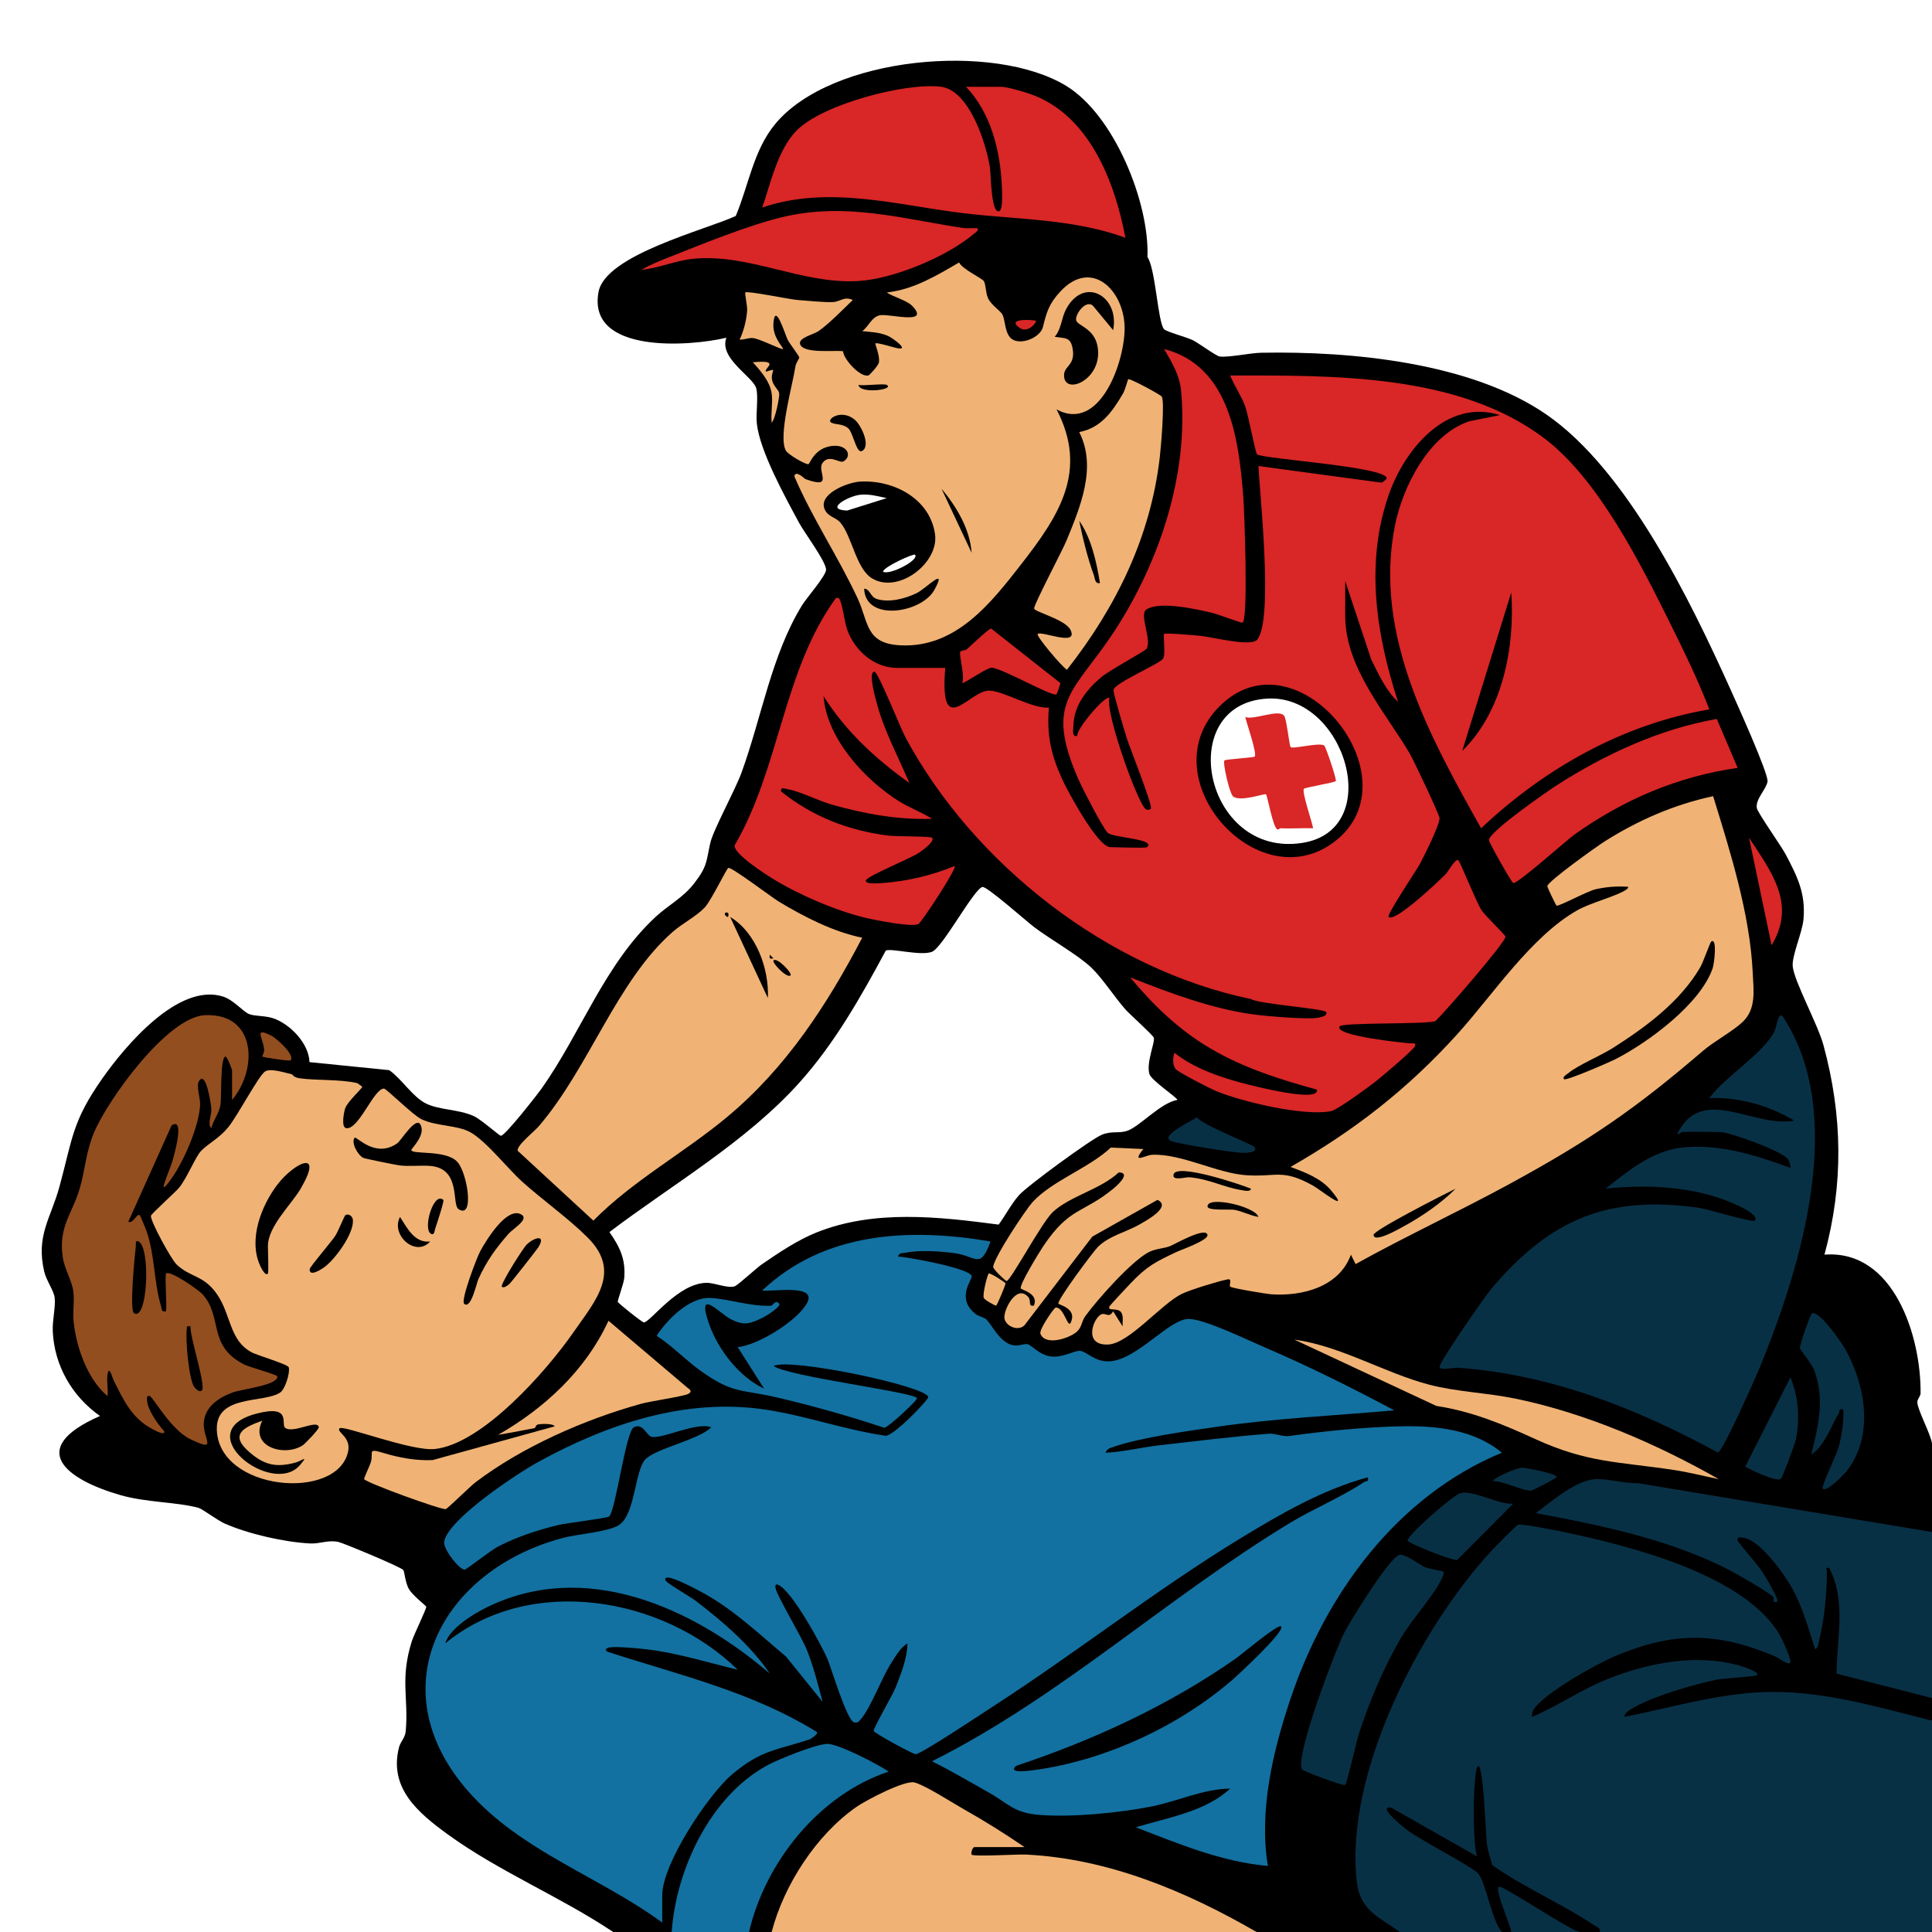 <?xml version="1.0" encoding="UTF-8"?>
<svg id="Layer_1" data-name="Layer 1" xmlns="http://www.w3.org/2000/svg" viewBox="0 0 1024 1024">
  <rect x="0" y="0" width="1024" height="1024" fill="#808080" stroke="none"/>
  <defs>
    <style>
      .cls-1 {
        fill: #000000;
      }

      .cls-2 {
        fill: #f0b375;
      }

      .cls-3 {
        fill: #d92626;
      }

      .cls-4 {
        fill: #083045;
      }

      .cls-5 {
        fill: #ffffff;
      }

      .cls-6 {
        fill: #1271a1;
      }

      .cls-7 {
        fill: #934e1f;
      }
    </style>
  </defs>
  <path class="cls-5" d="M325,1024H0V0h1024v765l-2.337-1.227-7.136-18.535c3.858-20.702-3.217-50.47-18.016-66.386-9.09-9.775-18.146-11.402-30.776-13.242,11.553-48.829,8.404-99.53-14.702-143.684-1.948-4.818-3.784-9.84-2.315-15.028,12.915-28.09-.886-50.475-16.889-73.072-3.53-5.809-2.519-12.424,3.033-19.845-22.539-57.093-49.83-124.224-91.771-170.536-48.297-53.329-129.983-57.885-196.839-52.51-9.363-6.008-19.315-10.811-29.858-14.407l-1.615-1.752c-2.421-12.852-5.256-25.551-8.506-38.097-1.004-36.613-19.057-83.375-56.416-95.981-40.808-13.77-118.366-6.673-142.464,33.578-5.961,13.527-11.292,27.343-15.993,41.446-18.362,6.769-36.512,14.175-54.45,22.218-44.479,26.478.056,48.353,31.825,41.582,5.962-1.201,11.699-1.673,17.211-1.416.277,5.66,1.328,10.046,5.741,14.197,10.748,8.623,13.198,16.045,11.276,29.647,3.969,18.938,11.379,36.973,22.228,54.104,6.474,8.435,11.302,17.347,14.482,26.737-12.771,18.329-21.726,34.521-29.26,56.864-7.59,30.532-18.617,59.262-31.879,86.969-1.522,17.962-13.109,28.977-27.452,38.807-20.423,21.26-37.123,45.67-50.099,73.231-2.215,5.28-29.258,44.996-35.506,45.146-11.253-8.366-20.579-14.113-35.43-15.236-9.215-4.272-17.44-10.754-24.673-19.444-14.337-1.078-28.533-2.747-42.589-5.006-3.214-16.289-15.827-23.966-31.55-24.797-33.222-32.727-72.956,26.981-87.242,53.674-5.676,19.211-11.614,38.347-17.815,57.41-4.846,13.234-.727,24.896,4.693,36.828-3.255,23.992,1.89,46.048,22.451,61.463,1.912,2.04.454,3.306-1.886,4.686-51.658,24.793,24.263,42.493,45.74,42.163l8.706,1.778c19.514,13.095,45.662,20.865,69.164,17.617,6.206.189,37.856,12.445,40.614,16.706.946,8.449,4.759,13.063,11.302,18.184l.756,2.176c-11.344,21.376-11.614,41.924-10.72,65.704-13.975,25.174,5.934,43.055,25.941,56.085,24.154,14.777,48.689,28.928,73.605,42.451,3.516,1.907,6.748,3.992,8.415,7.75Z"/>
  <path class="cls-1" d="M325,1024c-27.883-18.668-60.625-32.083-87.72-51.78-15.714-11.423-31.354-24.572-25.765-46.206.748-2.897,3.223-4.87,3.538-8.525,1.552-18.016-3.118-27.39,3.242-47.695,1-3.192,7.844-17.233,7.617-18.193-.155-.654-7.417-6.016-9.346-9.669-1.742-3.299-2.212-8.858-2.766-9.734-1.006-1.59-32.225-14.513-34.525-14.968-5.539-1.095-9.765,1.081-14.781.839-13.694-.66-32.922-5.05-45.473-10.593-3.726-1.645-11.819-7.73-13.739-8.261-11.399-3.156-27.53-2.794-41.279-6.721-28.962-8.272-50.487-24.683-11.01-41.99-14.792-10.408-24.22-26.715-25.031-44.968-.258-5.81,1.646-13.241.981-17.959-.498-3.535-4.421-9.009-5.488-13.535-4.522-19.179,3.457-28.245,8.045-45.043,6.941-25.41,6.64-34.479,22.687-57.313,12.197-17.356,40.387-51.034,64.086-43.462,5.568,1.779,10.54,7.979,13.746,9.254,3.039,1.209,8.504.782,12.773,2.227,8.941,3.026,18.935,13.307,19.25,23.247l42.249,4.254c6.481,4.494,12.421,14.154,19.376,17.624,7.17,3.578,17.062,3.002,25.33,6.67,3.956,1.755,13.607,10.48,14.502,10.48,2.229,0,19.284-21.81,21.72-25.263,20.78-29.452,33.32-65.772,60.254-90.746,6.746-6.255,14.433-10.048,20.354-17.646,7.112-9.127,6.468-11.693,8.589-21.327,1.571-7.137,13.059-27.787,16.6-37.483,10.638-29.125,15.834-62.329,32.162-88.838,2.319-3.765,12.97-15.871,12.662-18.917-.488-4.819-11.395-19.239-14.36-24.741-7.258-13.468-20.848-38.004-22.353-52.647-.547-5.327.928-14.336-.34-18.66-1.815-6.187-19.868-15.817-15.792-26.715-19.199,4.619-73.881,8.734-67.757-24.267,3.639-19.612,56.51-32.79,72.733-40.259,6.911-16.398,9.345-34.908,21.063-48.937,29.838-35.722,115.776-43.284,154-20.069,25.587,15.54,44.267,62.07,43.145,90.778,4.321,6.252,5.503,34.767,8.817,38.26,1.345,1.417,12.016,4.202,15.207,5.793,3.119,1.556,12.463,8.487,14.334,8.675,5.099.514,16.155-1.901,21.924-2.01,47.702-.898,111.202,5.102,151.267,32.809,42.834,29.623,76.268,98.628,97.444,145.556,3.102,6.875,20.282,44.847,19.653,48.916s-6.463,9.288-5.673,14.011c.432,2.581,12.909,20.048,15.367,24.726,6.142,11.688,10.626,20.592,9.353,34.392-.645,6.991-6.258,19.321-5.686,24.864.835,8.082,13.289,30.635,16.307,41.77,10.12,37.336,10.704,73.576.51,110.986,37.043-2.827,51.272,43.911,50.942,73.447-.019,1.73-1.797,3.098-1.715,4.886.188,4.086,6.961,16.499,7.769,21.674v47l-1.018,1.858c-53.291-9.191-106.607-17.85-159.95-25.976-18.264-5.449-30.455,1.147-44.065,12.848,40.961,7.686,83.165,17.859,117.821,40.891-4.489-7.802-9.786-15.048-15.89-21.737-6.25-10.481,6.058-7.001,11.772-2.626,14.799,11.33,24.229,32.391,29.279,49.939,3.799-10.252,4.304-23.744,4.156-35.472,4.548-9.963,11.138,12.39,10.539,17.611-.042,12.261-.238,24.374-.587,36.339l47.287,12.093.657,2.232v12c-1.568.666-3.196.948-4.888.824-40.146-11.392-80.87-19.773-122.187-8.671l-33.223,7.336c-10.1-2.131.022-7.774,4.862-10.104,18.048-8.69,38.476-13.522,57.963-14.894-39.239-13.956-77.993,5.829-112.139,24.632-9.399-1.156-1.173-8.961,2.942-12.541,33.55-29.186,88.919-44.404,129.206-19.687-11.437-34.137-52.961-47.47-84.784-56.889-4.814-1.425-52.343-13.34-56.443-11.997-2.757.903-22.491,23.741-24.179,25.969-32.397,42.772-60.103,95.414-60.701,150.174-.216,19.773,5.098,25.794,21.3,35.21l.27,2.638h-76l-7.882-2.173c-43.057-25.398-93.51-39.998-142.262-36.547-4.43-.632-3.697-8.362.644-6.28.207-.779.534-1.941,1.139-2,7.607-.747,18.239-.469,25.361,2l-6.831-2.204c-17.066-11.482-34.497-21.541-52.292-30.176-35.6,8.086-61.52,40.414-72.128,74.939l-2.749,2.441h-12c-.365-.638-.693-1.287-.895-1.973-1.012-3.44,4.309-15.703,6.149-19.854,12.616-28.469,35.067-51.686,63.824-63.897.467-1.429-24.134-11.881-27.455-11.995-7.107-.245-31.2,10.419-37.29,14.999-25.718,19.34-39.5,48.19-43.077,79.818l-2.255,2.904h-31Z"/>
  <path class="cls-4" d="M742,1024c-11.098-7.983-21.113-11.327-22.868-26.632-6.565-57.239,33.379-134.296,71.357-175.38,1.819-1.968,13.077-13.548,14.243-13.84,2.438-.611,22.187,3.442,26.299,4.321,33.926,7.247,94.226,22.488,112.504,54.496,1.254,2.195,5.422,11.576,5.459,13.558.061,3.318-6.09-1.762-8.317-2.7-30.605-12.904-53.791-13.056-84.471-.118-10.372,4.374-36.066,18.85-42.64,27.36-1.147,1.485-1.8,3.013-1.56,4.929,13.792-5.824,26.351-14.661,40.313-20.176,21.67-8.558,46.503-13.39,69.459-7.095.904.248,12.029,3.659,9.217,5.271-.926.531-17.618,1.565-21.215,2.285-11.671,2.337-33.296,8.716-43.456,14.539-1.505.862-5.659,2.985-5.315,5.178,23.57-4.687,47.289-11.769,71.453-13.035,31.403-1.645,61.521,7.495,91.539,15.039v112h-176c-19.581-10.557-39.098-21.968-58.549-34.236-3.592-14.573-5.504-29.578-5.737-45.013-.693,12.761-1.26,25.877,1.008,38.477-.576,1.565-1.876,2.129-3.517,2.049l-41.767-23.504,9.932,8.202c12.208,6.775,24.078,14.032,35.61,21.771,4.066,10.059,8.065,20.146,11.995,30.263l-.975,1.991h-54Z"/>
  <path class="cls-2" d="M409,1024c6.482-24.961,23.761-51.647,45.09-66.41,4.908-3.397,25.38-14.175,30.589-12.852,5.634,1.43,19.98,10.702,25.989,14.094,11.006,6.214,21.925,13.001,32.332,20.168h-26.5c-1.022,0-2.054,3.122-1.496,3.987.776,1.204,24.255-.237,28.545-.036,43.738,2.048,85.068,19.427,122.451,41.049h-257Z"/>
  <path class="cls-4" d="M1024,812v88l-50.565-12.932c.119-18.61,5.23-38.712-3.951-56.058-2.488-.389-1.163.897-1.178,2.23-.13,12.049-1.291,24.685-4.169,36.398-.295,1.201-.571,4.365-2.123,4.354-3.553-10.889-6.362-21.525-11.845-31.661-4.224-7.808-17.686-26.802-26.662-27.354-1.078-.066-3.091-.646-2.492,1.502.429,1.539,10.474,12.629,12.79,16.215,2.195,3.399,6.853,11.342,8.148,14.863.637,1.732-.661,1.64-1.948,1.438.004-.748.27-2.303-.226-2.712-3.673-3.037-15.458-9.902-20.112-12.452-31.524-17.269-70.56-25.343-105.668-31.843,8.571-6.319,21.779-18.05,32.529-18.036,6.712.009,14.901,2.344,21.833,2.186l155.639,25.861Z"/>
  <path class="cls-6" d="M356,1024c2.387-33.446,20.645-72.219,50.984-88.516,5.766-3.097,25.918-11.252,31.702-11.198,5.713.054,26.775,10.788,32.313,14.702-36.717,12.204-65.314,47.788-73.999,85.012h-41Z"/>
  <path class="cls-1" d="M848,1024h-11l-8.288-1.888-31.99-19.103c1.357,6.296,3.367,12.791,6.031,19.484l-1.753,1.506h-5c-5.381-6.177-8.468-26.246-12.537-30.963-3.279-3.802-30.433-17.56-37.793-23.207-1.161-.891-16.486-12.926-8.286-11.744l45.61,25.908c-2.74-5.706-2.315-47.401.506-48.005s4.02,37.623,4.605,41.407c.553,3.579,1.809,7.656,2.837,11.163,16.992,11.967,36.915,20.42,54.083,31.917,1.463.98,3.103,1.086,2.975,3.524Z"/>
  <path class="cls-4" d="M837,1024h-36c-.03-2.71-9.294-23.333-6.49-24.01,2.372-.573,36.522,22.417,42.49,24.01Z"/>
  <path class="cls-6" d="M351,1019c-33.364-24.418-74.762-37.777-102.639-69.361-48.497-54.945-14.032-117.684,50.211-134.568,7.578-1.992,23.629-3.122,29.341-6.659,8.828-5.467,8.463-28.891,14.117-34.883,5.502-5.831,28.048-10.254,34.965-17.035-7.81-2.958-25.402,6.105-31.536,5.094-2.666-.439-4.618-7.595-9.468-5.125-4.409,2.245-9.657,44.579-13.198,47.345-1.078.842-22.792,3.509-26.977,4.507-10.586,2.524-22.013,6.314-31.689,11.311-4.007,2.07-16.701,12.111-17.765,12.299-2.543.448-11.704-10.889-10.92-14.948,2.319-12.006,38.792-36.061,49.889-42.147,36.871-20.22,78-33.954,120.016-27.763,21.495,3.168,42.509,10.819,64.062,13.918,4.315.086,22.652-18.953,22.57-20.488-.299-5.615-72.995-20.993-81.973-16.486,8.099,5.637,73.861,13.743,75.992,17.002.646.987-15.497,15.774-17.322,15.745-18.686-6.249-37.664-11.574-56.86-16.075-19.119-4.483-22.967-1.733-40.131-13.869-8.267-5.845-15.172-13.355-23.678-18.835,5.516-8.449,17.432-20.618,28.525-20.031,9.983.528,20.472,4.455,32.009,4.171,1.11-.027,2.495-3.599,4.455-1.108,1.174,1.492-6.995,6.513-8.317,7.167-7.058,3.49-10.202,4.678-17.361,1.001-6.117-3.142-18.446-17.347-11.502,2.504,4.768,13.631,15.941,28.135,29.174,34.316l-13.986-21.986c10.825-1.059,32.118-14.203,36.892-23.68,5.048-10.021-19.263-5.464-23.894-6.344,32.887-31.185,78.354-33.291,120.998-25.977-5.482,15.096-7.417,7.815-18.755,6.245-8.071-1.118-18.792-1.819-26.742-.255-1.452.286-3.086-.005-3.5,1.986,5.891.373,36.645,6.043,38.942,10.103,1.025,1.812-8.807,11.652,2.121,20.34,1.681,1.336,4.513,1.75,5.66,2.846,3.02,2.887,7.157,12.185,13.988,13.692,2.829.624,6.027-.826,7.83-.537,2.188.352,6.521,6.049,12.973,6.58,6.09.501,11.955-3.284,14.918-3.02,3.649.325,7.822,5.962,15.622,5.542,14.791-.798,31.926-22.936,42.294-22.471,8.728.391,30.17,10.852,39.32,14.768,23.569,10.087,46.718,21.63,69.325,33.675-31.077,2.774-62.445,4.193-93.366,8.624-15.376,2.204-41.189,5.802-55.307,10.693-1.819.63-3.658,1.024-4.322,3.166,9.601-.467,19.002-2.886,28.521-3.968,18.85-2.141,37.924-4.522,57.979-6.117,3.439-.273,7.206,1.713,11.052,1.181,18.599-2.569,40.168-4.802,59.898-5.135,18.197-.307,38.187,1.896,52.546,14.035-55.443,22.896-93.397,74.856-112.032,130.479-9.329,27.845-16.772,59.237-11.971,88.529-24.405-2.161-47.369-11.743-69.989-20.5,16.794-5.096,36.931-8.272,49.994-20.483-14.237.087-27.961,6.791-41.969,9.519-17.039,3.318-41.295,5.732-58.514,4.453-14.36-1.067-16.398-5.684-27.849-12.151-9.824-5.548-19.6-11.248-29.663-16.327,68.266-34.231,124.594-86.866,189.689-126.311,12.421-7.527,27.709-13.897,39.328-21.707,1.133-.762,2.579.229,1.972-2.482-24.034,6.473-46.743,19.665-67.908,32.58-44.331,27.052-86.056,59.888-129.78,88.22-5.617,3.64-38.745,25.728-41.969,25.955-1.27.089-21.976-11.121-22.268-12.361-.297-1.262,10.086-19.024,11.695-23.136,2.911-7.441,6.019-15.145,6.225-23.263-3.838,2.388-6.031,6.438-8.402,10.087-5.208,8.018-10.941,23.807-16.127,29.865-1.119,1.307-1.702,2.392-3.747,1.928-3.88-.88-11.928-28.517-14.249-33.844-3.441-7.894-18.792-35.941-25.979-39.027-1.365-.586-1.666.206-1.469,1.469.684,4.371,13.888,25.962,16.747,33.258,3.462,8.833,5.809,18.109,8.226,27.263l-19.437-24.052c-13.879-11.557-26.979-24.207-42.884-33.116-3.982-2.231-15.407-8.283-19.347-8.673-1.892-.187-2.111.903-1.311,1.82,1.795,2.055,12.655,8.124,15.899,10.612,14.213,10.899,29.025,23.612,39.08,38.409-41.015-35.131-98.447-61.155-151.033-34.543-7.039,3.562-18.72,10.887-20.945,18.544,44.852-36.8,115.257-24.858,154.989,13.989-16.059-3.855-32.124-8.986-48.632-10.857-3.751-.425-18.023-1.909-20.386-.65-1.207.644-1.126,1.299.042,1.991,38.141,12.38,76.462,21.174,110.972,42.543.935.955-3.543,3.798-3.801,3.882-17.563,5.76-25.843,5.56-41.203,18.593-12.738,10.809-36.992,47.436-36.992,64.008v14.5Z"/>
  <path class="cls-3" d="M608,449c4.634-4.438-17.986-4.902-20.895-7.605-2.553-2.372-13.606-23.944-15.569-28.431-18.236-41.695-2.142-46.032,18.869-78.058,23.926-36.469,39.684-83.228,35.628-127.439-.803-8.751-4.8-15.132-9.023-22.466,34.875,8.965,39.599,48.135,41.975,78.514.511,6.535,2.773,65.882-.502,66.503-.819.155-13.143-4.501-15.854-5.148-8.083-1.929-28.057-6.493-35.057-1.803-3.885,2.602,2.902,15.583.207,20.72-.665,1.268-19.995,11.578-24.245,15.247-7.613,6.573-14.317,14.804-14.578,25.422-.05,2.021-1.031,6.462,2.027,5.539-.581-3.665,15.259-22.145,17.011-19.99-2.279,7.802,15.602,57.577,19.505,59.019.544.201,2.23.318,2.511-.541.752-2.303-11.301-32.339-13.03-37.963-.995-3.237-7.128-23.674-6.812-24.926.97-3.843,24.712-13.776,26.34-16.584,1.472-2.538-.197-12.342.486-13.014.695-.684,17.184.806,19.483,1.027,5.857.562,26.825,6.059,29.971,1.922,8.434-11.088,1.382-75.536.546-91.947l64.728,8.752c1.057.326,3.269-1.953,3.253-2.249-.329-6.284-66.296-10.226-68.74-12.737-.908-.933-4.624-20.935-6.217-25.284-2.108-5.755-5.705-10.833-8.015-16.473,54.558.02,120.779-1.098,166.324,33.164,28.841,21.696,51.257,66.68,67.195,98.805,7.284,14.681,14.58,29.707,20.477,45.016-46.039,7.864-87.367,31.337-120.988,63.006-27.085-48.288-57.1-102.447-45.712-160.196,4.117-20.878,18.023-48.429,39.474-55.526l16.216-3.261c-28.365-8.976-50.683,18.352-59.006,42.472-12.526,36.299-6.509,73.991,5.003,109.514-6.474-6.084-10.23-14.556-14.159-22.33l-13.83-41.67v18.5c0,27.478,21.604,51.458,34.167,72.833,2.028,3.451,15.725,32.364,15.819,34.248.176,3.557-8.252,20.285-10.465,24.439-1.645,3.087-17.685,26.848-16.514,27.974,3.299,3.174,27.451-19.704,30.502-22.987,1.247-1.342,5.025-8.378,6.477-7.005,1.054.996,9.414,22.017,12.198,26.314,2.154,3.325,12.77,13.229,12.768,14.183-.004,2.913-32.245,40.184-37.206,44.744-5.982,1.794-49.448.582-50.742,2.769-3.028,5.119,35.093,8.818,37.512,8.988,1.089.077,3.33-.562,2.476,1.483s-18.017,16.515-21.099,18.907c-3.737,2.9-20.075,14.893-23.445,15.555-14.286,2.804-47.285-4.968-61.126-10.766-3.176-1.331-19.986-9.898-21.309-11.691-1.591-2.158-1.425-6.01-.517-8.483,8.91,7.033,19.704,11.275,30.498,14.502,8.597,2.571,34.837,9.14,42.497,7.481,1.276-.276,2.872-.896,2.505-2.472-19.508-5.311-38.764-11.456-56.291-21.72-16.688-9.772-30.46-23.023-42.703-37.786,20.719,8.195,43.55,16.8,65.779,19.71,6.479.848,30.09,2.986,34.89,1.468,1.273-.403,3.731-.698,3.325-2.672-.41-1.989-35.449-4.229-40.005-7.006-75.558-15.731-146.821-71.245-183.158-138.842-2.428-4.516-14.416-34.585-16.33-34.647-3.65-.119.76,14.941,1.239,16.738,3.936,14.745,11.32,28.303,17.249,42.239-18.044-12.926-33.489-27.124-45.495-45.994,1.702,22.375,21.787,44.299,40.202,55.798,5.434,3.393,11.928,5.694,17.298,9.185-17.982.606-35.769-2.617-52.988-7.495-7.452-2.111-16.76-7.04-23.751-8.254-1.414-.246-3.689-1.214-3.249,1.248,16.622,13.296,35.535,20.679,56.631,23.375,4.173.533,22.524.323,23.357,1.144,1.846,1.82-5.195,6.783-6.675,7.815-4.614,3.214-27.084,12.195-28.313,14.693-1.181,2.4,7.684,1.576,8.528,1.521,12.851-.833,26.591-4.118,38.464-9.024,1.4,1.152-17.608,29.926-19.218,30.76-3.454,1.789-22.899-2.097-27.791-3.26-15.884-3.776-35.384-12.159-49.296-20.704-4.002-2.458-21.135-13.42-20.301-17.803,24.032-41.228,25.547-92.318,53.627-130.993,1.083-.094,1.379-.499,1.983.61,1.716,3.152,2.517,12.204,4.224,16.653,4.124,10.745,14.175,19.728,26.272,19.728h25.5c-3.116,38.936,12.755,11.745,23.4,12.043,7.678.215,22.418,9.537,31.547,9.007-1.219,14.34,1.08,24.764,6.881,37.623,2.948,6.536,18.976,36.327,25.673,36.327,2.795,0,18.796.674,19.5,0Z"/>
  <path class="cls-2" d="M923.65,541.647c-5.059,4.844-15.115,10.234-21.116,15.387-35.901,30.832-60.385,47.561-101.837,70.163-27.1,14.776-55.2,27.819-82.206,42.794l-2.478-4.989c-6.218,17.172-25.919,22.206-42.491,20.975-2.346-.174-20.747-3.209-21.473-4.025-.835-.94,1.381-4.394-1.429-3.849-4.809.933-20.036,5.599-24.3,7.716-10.968,5.446-27.912,26.3-38.96,26.809-13.762.634-7.63-14.703-3.423-16.083,2.313-.759,3.875,2.267,6.046-1.537l5.01,7.984c-.101-2.215.504-4.952-.49-6.999-1.61-3.314-7.631-.739-6.494-3.48.312-.752,9.39-10.365,10.965-12.041,9.017-9.605,13.87-11.776,24.276-16.758,2.726-1.305,17.368-6.355,16.744-9.199-.979-4.466-17.041,4.82-19.973,6.004-2.781,1.124-7.085,1.258-10.62,2.893-9,4.163-28.056,25.678-34.226,34.262-1.928,2.682-1.74,5.935-4.643,8.357-3.947,3.295-16.339,7.522-19.082.938-.904-2.171,7.219-13.797,8.032-13.899,4.414-.551,6.449,11.331,8.035,7.946,3.493-7.458-6.04-9.318-6.514-10.033-1.023-1.543,18.599-27.874,21.001-30.186,6.12-5.891,14.557-7.616,21.661-11.633,3.753-2.123,17.534-9.529,9.832-13.199l-34.55,19.481-35.982,47.01c-3.302,3.212-9.54.662-10.546-3.421-.979-3.971,6.236-18.91,12.597-11.546,1.775,2.055-.359,5.134,2.977,4.503,2.697-6.372-6.355-8.191-6.921-9.078-1.046-1.64,9.921-19.478,11.907-22.436,14.145-21.061,21.037-17.121,37.346-30.655,2.979-2.472,8.936-8.383,2.606-8.41-9.326,8.859-26.07,12.627-34.967,21.05-5.964,5.646-22.269,36.407-24.464,36.514-.524.026-7.156-6.244-7.093-7.455.249-4.771,16.983-30.12,21.056-34.56,10.15-11.065,29.883-17.964,41.284-28.716l17.251.765c-6.608,8.206,1.101,3.225,4.601,3.061,15.498-.73,34.41,9.801,50.022,10.831,15.947,1.052,18.993-3.618,35.412,5.562,3.725,2.083,20.392,15.494,9.489,2.511-5.494-6.542-13.805-9.589-21.519-12.471,34.069-19.46,62.246-41.439,88.506-70.494,18.854-20.861,38.996-51.638,63.471-65.529,7.242-4.11,21.073-7.503,26.017-10.984.504-.355,1.682-1.43.497-1.504-5.86-.344-10.976.075-16.692,1.309-4.297.928-19.903,9.392-20.79,8.697-.451-.353-4.985-9.787-4.901-10.354.383-2.593,26.271-21.083,30.367-23.668,17.83-11.249,36.809-19.549,57.507-23.989,9.095,29.347,19.557,62.654,20.997,93.526.449,9.622,1.953,19.154-5.333,26.13Z"/>
  <path class="cls-2" d="M154.658,569.373c.234.049.955,1.717,4.259,2.163,8.864,1.196,21.454.46,30.343,2.513.164.038,2.687,1.812,2.724,1.976.162.71-7.84,7.845-9.035,11.427-.644,1.931-2.27,10.049.533,10.492,6.653,1.05,14.59-20.975,20.016-20.97,1.28.001,15.31,14.018,19.825,16.203,8.009,3.875,18.946,3.008,26.027,6.973,8.441,4.727,19.793,19.348,27.637,26.363,10.912,9.759,24.381,19.292,34.537,29.463,18.132,18.158,4.049,33.407-7.715,50.338-13.943,20.069-47.915,58.902-73.309,61.69-12.32,1.353-48.632-12.808-50.497-10.996-1.994,1.937,6.032,4.42,4.552,12.051-5.221,26.907-69.024,21.29-69.642-11.56-.348-18.516,25.098-13.643,33.626-19.455,2.585-1.761,5.326-10.509,4.506-13.352-.45-1.559-16.54-6.31-19.424-7.813-12.088-6.301-10.963-19.546-18.397-30.603-7.166-10.66-14.463-9.039-21.766-16.234-2.757-2.716-13.631-22.526-13.466-25.591.057-1.057,12.957-12.496,14.971-14.983,4.244-5.24,8.644-16.376,11.576-19.424,3.954-4.109,9.342-6.43,14.426-12.574,4.747-5.736,16.09-27.263,19.464-29.537,2.92-1.969,10.455.651,14.227,1.442Z"/>
  <path class="cls-5" d="M623.997,582.986c-8.829,1.527-19.492,13.693-26.256,16.255-4.512,1.709-8.305-.035-13.786,2.214-5.615,2.304-39.636,27.178-43.921,32.079-4.12,4.713-7.041,10.52-10.731,15.535-31.868-4.196-65.968-8.084-96.564,4.17-10.015,4.011-20.164,10.828-29.051,16.949-2.992,2.061-12.633,11.11-14.414,11.629-3.796,1.106-10.55-1.93-14.772-1.886-15.06.158-29.363,20.33-33.144,20.99-.87.152-13.566-10.079-13.919-10.889-.262-.601,3.195-9.769,3.428-12.658.803-9.962-2.345-16.487-7.859-24.354,33.388-25.297,72.31-47.705,100.504-79.009,18.779-20.851,32.72-45.527,45.944-70.122,2.363-1.569,18.557,2.954,24.52.586,5.669-2.252,22.158-33.311,26.736-34.364,2.249-.517,23.524,18.352,27.398,21.28,8.731,6.597,23.281,14.737,30.426,21.574,5.653,5.409,12.29,15.624,17.954,22.046,2.425,2.749,14.431,13.382,15.046,15.021.827,2.205-4.133,13.165-2.318,19.259,1.021,3.427,15.296,12.83,14.781,13.696Z"/>
  <path class="cls-4" d="M891.5,600c-.332.018-1.338,1.412-2.493.996,12.896-26.569,40.427-3.05,61.985-7.01-13.347-8.076-29.208-12.548-44.992-11.997,8.171-11.241,28.243-23.326,34.388-35.101,1.384-2.653,2.114-11.821,4.86-7.6,33.694,51.802,9.464,131.252-11.787,183.674-2.295,5.663-20.344,46.571-22.936,46.896-43.115-23.36-88.481-41.468-138.016-44.935-1.683-.118-9.381,1.606-9.529-.442-.18-2.483,24.068-37.428,27.512-41.489,31.07-36.633,61.527-49.682,109.863-42.846,4.488.635,28.555,7.915,29.64,6.849,3.027-2.977-9.533-8.391-11.316-9.173-20.435-8.961-45.745-10.21-67.678-7.833,12.931-10.095,25.539-20.712,42.52-21.968,19.347-1.431,37.658,4.495,55.474,10.973.292-.294-.779-3.975-1.322-4.67-3.305-4.228-30.761-14.324-36.172-14.324-6.594,0-13.442-.356-20,0Z"/>
  <path class="cls-2" d="M536.307,179.69c4.941,3.509,15.124-.857,16.481-6.402,1.908-7.799,3.184-12.275,9.215-18.785,16.403-17.706,33.702-.86,34.062,18.966.318,17.485-12.849,56.09-36.06,43.539,17.012,32.681,1.14,56.479-18.613,81.885-16.165,20.79-34.719,44.5-63.939,43.148-18.885-.874-16.919-12.08-22.96-25.032-10.286-22.054-23.899-42.184-33.472-64.534.57-3.631,5.482,1.311,5.792,1.423,15.64,5.686,6.019-3.992,9.088-8.443,3.458-5.014,9.138.232,11.102-.883,5.278-2.995,1.647-10.096-7.821-7.885-7.965,1.861-9.988,9.281-10.722,9.344-1.77.151-10.713-5.133-11.881-7.11-4.346-7.362,3.51-34.8,5.033-44.799.263-1.726,2.034-4.044,2.026-4.641-.011-.784-5.214-7.477-6.177-9.441-1.438-2.933-6.687-20.507-7.537-8.559-.533,7.494,5.651,13.048,5.076,13.508-.656.525-12.183-5.37-15.789-5.785-2.589-.298-4.677.987-7.21.784,2.19-4.395,3.722-10.701,4.009-15.543.124-2.099-1.33-9.096-1.003-9.44.958-1.007,23.396,3.656,27.511,3.977,4.636.363,15.003,1.396,19.021,1.125,3.97-.268,5.919-3.205,10.46-1.096-5.204,4.977-12.339,12.386-18.067,16.42-2.777,1.956-10.937,3.56-9.859,6.983,1.652,5.246,18.379,3.067,22.761,3.756.249,4.262,9.181,14.046,13.476,12.815.682-.196,5.184-5.292,5.496-6.725.781-3.597-2.174-9.893-1.8-10.255.677-.655,10.097,2.305,11.888,2.61,6.367,1.087-3.1-5.686-5.375-6.635-4.574-1.908-8.732-1.964-13.513-2.476,3.429-2.422,5.019-7.703,9.556-8.435,5.103-.824,26.144,5.22,17.36-4.493-3.222-3.563-10.108-4.962-13.917-7.566,14.209-1.522,26.381-8.929,38.348-15.901,1.602,3.546,12.161,8.361,13.123,9.912,1.033,1.666.945,6.131,2.13,8.87,1.691,3.908,6.824,6.795,7.862,9.138,1.313,2.964,1.19,10.07,4.837,12.66Z"/>
  <path class="cls-2" d="M456.996,497.008c-18.678,35.719-40.384,68.988-71.529,94.96-22.949,19.138-49.84,33.599-70.968,54.985l-40.061-36.966c-1.055-2.507,8.843-10.374,11.072-12.975,26.863-31.337,41.266-76.913,70.964-103.036,5.131-4.514,12.601-8.285,17.031-12.969,3.403-3.599,11.459-20.385,12.517-20.997,1.388-.803,23.113,15.651,26.672,17.797,13.438,8.104,28.864,16.046,44.302,19.202Z"/>
  <path class="cls-7" d="M88,675c2.005-1.974,17.209,8.595,19.424,11.076,10.856,12.162,2.361,27.063,21.906,37.094,2.881,1.479,17.503,5.397,17.643,6.323.701,4.642-19.013,6.835-23.494,8.485-7.169,2.641-14.552,7.164-15.414,15.641-.905,8.9,8.172,16.566-7.296,9.112-10.117-4.875-19.493-21.989-21.284-22.722-2.002-.818-1.558,1.486-1.503,2.496.251,4.64,5.724,12.493,9.01,16.009.773,2.83-5.446-.669-6.033-.973-11.201-5.817-15.536-15.616-20.841-26.177-.591-1.177-2.265-8.162-3.12-2.883-.555,3.424.413,7.933-.009,11.518-10.706-9.168-16.483-25.701-17.965-39.523-.546-5.092.518-10.741-.14-15.86-.781-6.078-4.721-11.907-5.644-18.436-2.301-16.268,5.089-22.729,9.056-36.385,2.88-9.917,3.219-19.183,7.526-29.474,7.281-17.397,38.855-61.36,58.817-62.255,27.154-1.218,28.207,28.41,14.362,44.934v-15.5c0-.886-2.579-7.498-3.5-7.478-2.827.062-2.069,21.961-2.593,25.385-.704,4.597-3.832,8.165-4.921,12.584-2.145-2.327.245-6.923.023-10.437-.115-1.832-2.713-20.56-6.536-14.587-1.608,2.512.73,9.028.593,12.53-.429,10.955-8.388,29.364-14.656,38.41-9.482,13.684-1.718-2.814-.146-8.146.484-1.64,7.253-24.158-.296-19.301l-22.957,51.048c2.203,1.488,4.539-4.358,5.976-3.509.376.222,3.108,6.918,3.501,8.011,4.684,13.028,4.059,27.868,7.853,40.195.548,1.779.029,3.335,2.66,2.792.533-2.795-.712-19.298,0-20Z"/>
  <path class="cls-3" d="M512,46h18.5c3.283,0,11.766,2.526,15.273,3.727,31.359,10.743,45.088,46.393,50.713,76.287-27.591-10.091-57.262-9.572-85.97-13.031-35.221-4.243-71.235-14.982-106.511-2.989,4.562-13.227,8.268-30.902,18.447-41.042,13.773-13.719,57.199-25.206,76.095-23.001,15.244,1.779,24.063,29.886,26.15,42.845.502,3.119.505,24.13,4.786,23.196,2.316-.505,1.608-11.04,1.5-13.477-.827-18.752-5.794-38.668-18.984-52.517Z"/>
  <path class="cls-2" d="M615.779,210.212c1.628,3.092-.458,26.784-1.058,32.009-4.873,42.4-23.189,79.625-49.22,112.759-2.265-1.138-16.599-17.989-15.499-18.971,2.008-1.791,21.496,6.872,17.468-1.98-2.597-5.708-19.141-9.639-19.361-11.511-.231-1.971,14.976-30.7,17.083-35.827,7.291-17.743,16.359-39.023,6.81-57.677,11.634-2.232,17.576-10.876,23.162-20.35,1.262-2.141,2.533-7.405,2.847-7.666.77-.639,17.301,8.329,17.768,9.214Z"/>
  <path class="cls-2" d="M364.449,735.598c.232.321,3.233,1.618.323,3.193-2.392,1.295-20.158,3.886-25.19,5.29-29.985,8.371-62.67,22.717-87.491,41.509-2.865,2.169-14.79,13.987-15.821,14.256-2.235.583-42.032-13.912-43.267-15.864-.257-.406,3.003-7.155,3.541-8.938,1.588-5.27-2.178-7.651,6.673-4.95,7.625,2.327,17.091,4.244,26.151,3.764l64.627-17.87c-.839-1.637-7.213-1.303-8.557-1.066-1.79.317-1.353,1.846-2.177,2.016-6.337,1.308-12.903,2.472-19.255,3.567,24.652-14.137,46.508-34.319,58.495-60.484l41.949,35.577Z"/>
  <path class="cls-3" d="M909.94,381.057l11.058,25.929c-31.874,4.576-60.237,16.735-86.31,35.202-4.124,2.921-30.881,26.87-32.668,25.804-1.12-.668-12.789-21.378-12.854-22.68-.216-4.318,31.177-26.058,36.305-29.342,25.481-16.319,54.483-29.675,84.469-34.914Z"/>
  <path class="cls-3" d="M517.994,121.006c1.102.96-1.049,2.288-1.671,2.818-14.38,12.239-42.988,24.189-61.842,25.159-30.006,1.543-57.188-14.614-86.845-11.846-9.384.876-18.251,4.959-27.631,5.852,4.634-2.662,9.754-4.765,14.748-6.735,17.511-6.908,41.144-16.567,59.031-20.969,34.042-8.379,63.509.56,96.851,5.579,1.678.253,7.081-.099,7.359.143Z"/>
  <path class="cls-4" d="M765.005,833.007c.663.675-.653,3.36-1.154,4.346-4.902,9.651-15.628,20.98-21.655,31.344-8.812,15.155-16.506,33.4-21.912,50.088-1.227,3.788-6.301,26.223-7.298,27.219-.857.857-22.101-7.177-22.817-8.155-4.315-5.889,17.761-63.627,22.457-72.722,3.297-6.386,23.872-39.747,29.087-40.988,3.133-.746,10.39,5.061,13.273,6.374,2.436,1.11,9.656,2.125,10.018,2.494Z"/>
  <path class="cls-2" d="M910.999,783.989c-7.821-1.61-15.74-3.643-23.644-4.844-29.69-4.511-45.69-3.644-73.632-16.421-17.097-7.818-33.585-14.694-52.407-17.541l-75.31-35.173c24.797,3.436,48.045,17.79,71.567,23.916,14.524,3.782,30.661,4.297,45.626,7.374,37.184,7.646,74.956,24.004,107.8,42.689Z"/>
  <path class="cls-4" d="M966.006,788.994c-.846-.82,7.648-18.641,8.516-21.973,1.69-6.484,2.811-13.306,2.472-20.016-2.778-.588-1.704.829-2.422,2.024-4.319,7.192-7.176,16.874-14.561,21.97,3.734-15.239,7.358-29.697,1.46-44.971-1.438-3.725-7.34-10.345-7.477-11.554-.166-1.471,5.575-18.26,6.529-18.481,4.173-.966,15.629,15.695,17.644,19.339,10.52,19.02,15.038,44.915,1.243,63.579-1.472,1.991-11.126,12.291-13.405,10.083Z"/>
  <path class="cls-4" d="M801.995,797.006l-29.694,29.823c-2.322.535-26.103-8.911-26.266-10.318-.305-2.629,24.066-24.039,27.943-25.075,6.962-1.862,20.155,6.173,28.018,5.571Z"/>
  <path class="cls-4" d="M948.983,730.005c4.275,10.53,5.125,22.09,2.777,33.255-.456,2.168-7.009,19.931-7.899,20.581-2.413,1.76-15.808-4.794-18.889-6.412l24.011-47.423Z"/>
  <path class="cls-3" d="M562.001,362.024c.144.281-1.766,5.779-2.011,5.978-2.031,1.649-29.33-14.178-34.51-14.078-2.637.051-14.951,8.779-15.469,8.076,1.43-3.719-1.655-14.137-1.097-16.415.231-.942,2.525-.619,3.589-1.542,1.858-1.613,11.685-11.032,12.809-10.906l36.69,28.887Z"/>
  <path class="cls-4" d="M664.997,608.015c2.194,3.309-6.234,3.017-7.471,2.961-4.713-.214-33.498-4.732-36.806-6.196-6.451-2.855,11.325-10.669,13.605-12.636,3.121,4.306,29.707,14.417,30.672,15.872Z"/>
  <path class="cls-3" d="M938.986,500.992l-11.975-56.991c11.907,18.193,25.191,35.135,11.975,56.991Z"/>
  <path class="cls-4" d="M824.997,782.986c-.392.652-12.704,7.048-13.464,7.072-4.873.156-14.819-5.266-20.532-5.071,2.287-2.347,12.473-6.889,15.508-7.046,1.834-.095,19.592,3.21,18.488,5.045Z"/>
  <path class="cls-7" d="M153.994,561.995c-.525.545-14.39-1.548-14.993-2.005-.146-.11,1.113-2.256,1.018-3.45-.539-6.744-5.748-12.292,3.641-7.699,2.877,1.407,12.939,10.451,10.334,13.154Z"/>
  <path class="cls-2" d="M532.918,680.114c.318.559-4.388,11.551-4.937,11.887-.327.2-5.965-2.876-6.523-4.014-.886-1.806,1.974-12.6,2.556-12.986.827-.548,8.649,4.667,8.903,5.113Z"/>
  <path class="cls-2" d="M409,208.5c-.93-6.342-5.888-11.974-10-16.489,15.58-1.476,5.498,3.395,7.007,4.985,6.567-2.116,2.394-.59,3.176,4.233.548,3.38,3.578,5.277,3.81,7.278.23,1.981-2.111,13.788-3.994,15.493-.498-4.847.685-10.829,0-15.5Z"/>
  <path class="cls-3" d="M549,170.011c.844.625-4.158,6.74-8.365,3.901-8.283-5.591,7.749-4.356,8.365-3.901Z"/>
  <path class="cls-1" d="M678.995,862.006c2.517,2.406-23.27,26.169-25.983,28.505-27.904,24.022-65.144,41.538-101.77,47.23-2.351.365-18.264,3.032-12.643-1.832,40.982-13.587,81.369-32.274,116.714-57.097,2.815-1.977,22.118-18.302,23.683-16.806Z"/>
  <path class="cls-1" d="M646.365,374.365c40.818-40.855,104.904,37.865,61.108,71.608-40.981,31.575-98.695-33.987-61.108-71.608Z"/>
  <path class="cls-1" d="M800.994,314.006c2.042,29.044-4.588,63.174-25.983,83.994l25.983-83.994Z"/>
  <path class="cls-1" d="M829.006,571.995c-1.241-1.168,1.619-2.685,2.266-3.222,5.184-4.307,17.015-9.147,23.64-13.36,17.611-11.199,35.551-24.443,46.257-42.743,1.587-2.713,5.219-13.265,5.844-13.667,3.285-2.114,1.554,11.822.721,14.231-6.538,18.905-33.821,38.982-51.067,47.933-3.069,1.593-26.58,11.845-27.661,10.827Z"/>
  <path class="cls-1" d="M771.513,630.025c-7.229,7.409-18.53,15.157-27.844,20.145-1.378.738-15.543,8.999-15.646,4.331-.055-2.495,38.338-21.99,43.491-24.476Z"/>
  <path class="cls-1" d="M662.991,630.015c.007,1.959-4.093.904-5.228.722-9.151-1.468-17.064-5.878-27.314-6.751-2.176-.185-9.248,2.172-8.443-1.469,1.396-6.314,36.345,5.526,40.985,7.498Z"/>
  <path class="cls-1" d="M666.999,644.989c-4.303-.65-8.491-3.021-12.744-3.745-2.598-.442-14.088.62-14.233-1.744-.36-5.885,25.256-.138,26.977,5.489Z"/>
  <path class="cls-1" d="M151.177,756.809c4.462,3.165,17.218-4.823,17.796-.316.124.963-7.128,8.623-8.471,9.509-9.671,6.387-28.382.859-21.503-12.992-10.591,3.73-17.468,7.632-6.47,16.96,7.977,6.765,14.237,7.876,24.151,5.211,3.17-.852,7.183-4.379,2.325,1.324-14.632,17.177-59.504-17.634-23.211-27.212,19.329-5.101,12.811,5.691,15.383,7.516Z"/>
  <path class="cls-1" d="M222.882,596.123c2.922,5.45-4.912,12.64-4.86,13.379.186,2.66,18.541-.368,24.507,6.47,5.243,6.009,8.996,30.315.561,24.932-3.857-2.462,1.435-21.22-14.591-22.898-4.786-.501-11.705.362-16.872-.337-2.028-.274-18.119-3.535-19.001-3.939-2.92-1.336-6.768-8.198-4.62-10.723.823-.967,10.875,11.146,22.498,2.998,2.188-1.534,9.871-14.559,12.378-9.881Z"/>
  <path class="cls-1" d="M142,675c-1.465,1.682-3.861-3.615-4.181-4.319-6.25-13.739.65-31.74,9.353-43.01,8.7-11.264,24.739-19.235,12.249,2.249-4.905,8.436-17.421,19.99-17.421,30.579,0,2.191.476,13.953,0,14.5Z"/>
  <path class="cls-1" d="M246.005,690.994c-1.913-1.795,6.611-24.315,8.577-27.911,3.174-5.804,13.784-23.253,21.397-19.558,5.086,2.469-3.837,7.445-6.491,10.464-6.819,7.758-11.662,14.58-15.968,24.032-.902,1.98-3.957,16.312-7.515,12.973Z"/>
  <path class="cls-1" d="M183.059,644.047c1.551-.966,3.747.397,3.964,2.44.762,7.156-9.338,20.876-14.996,25.041-1.779,1.31-8.166,5.483-7.904,1.129.067-1.106,11.569-14.619,13.507-17.526,1.523-2.284,4.904-10.758,5.428-11.084Z"/>
  <path class="cls-1" d="M266.005,681.994c-1.083-1.009,11.217-20.481,13.149-22.339,4.053-3.897,10.365-5.522,6.276,1.278-.814,1.353-14.487,18.752-15.418,19.58-.964.857-3.007,2.413-4.008,1.481Z"/>
  <path class="cls-1" d="M228,658.011c-7.656,8.579-21.075-3.409-15.986-13.002,3.745,5.699,7.62,13.982,15.986,13.002Z"/>
  <path class="cls-1" d="M234.994,636.006c.574.542-3.772,13.568-4.325,15.188-.339.993-.368,3.678-2.152,2.795-4.719-2.333,1.352-22.827,6.478-17.983Z"/>
  <path class="cls-1" d="M455.826,255.264c17.617-1.014,36.917,8.84,39.74,27.688,2.323,15.505-19.675,32.159-33.514,23.496-8.378-5.245-10.52-22.279-16.589-29.411-2.435-2.862-6.397-3.026-8.235-6.795-4.064-8.334,11.983-14.598,18.598-14.978Z"/>
  <path class="cls-1" d="M589.994,174.994l-10.66-12.882c-3.898-3.706-10.056,5.098-8.85,7.937,1.156,2.721,9.654,4.207,11.267,13.689,3.017,17.732-18.285,26.405-17.771,14.851.212-4.759,5.989-5.028,4.563-13.641-1.072-6.475-3.953-5.546-9.539-6.444,3.493-3.9,3.552-9.708,5.819-14.181,9.307-18.356,28.744-7.598,25.169,10.669Z"/>
  <path class="cls-1" d="M458.006,312.006c3.395.243,3.037,4.365,6.945,5.544,6.462,1.95,15.014-.294,20.913-3.186,4.974-2.439,16.602-14.81,9.341-1.659-6.745,12.216-36.526,17.075-37.199-.699Z"/>
  <path class="cls-1" d="M456.98,238.992c-3.116,1.807-4.682-9.653-7.448-12.024-2.929-2.51-6.651-1.753-8.926-2.965-3.026-1.612,5.271-7.531,12.437-1.545,3.317,2.771,8.674,13.788,3.938,16.534Z"/>
  <path class="cls-1" d="M514.989,293l-15.978-33.999c7.958,9.563,15.043,21.267,15.978,33.999Z"/>
  <path class="cls-1" d="M470,204c4.426,2.557-14.353,4.947-15,0,2.773.627,13.528-.85,15,0Z"/>
  <path class="cls-1" d="M406.994,528.994l-19.988-42.989c13.787,8.305,20.677,27.486,19.988,42.989Z"/>
  <path class="cls-1" d="M418.995,516.994c-1.965,1.735-10.153-6.96-8.989-7.988,1.965-1.735,10.153,6.96,8.989,7.988Z"/>
  <path class="cls-1" d="M385.994,484.006c.076.069.381,2.11-.489,1.989-2.662-1.509-.783-3.134.489-1.989Z"/>
  <path class="cls-1" d="M410,507.989c-2.087.29-2.278.099-1.988-1.988l1.988,1.988Z"/>
  <path class="cls-1" d="M71.012,695.995c-2.481-1.633.418-30.581.984-35.515.105-.919-.473-3.489,1.488-2.469,6.472,3.365,4.737,42.729-2.472,37.984Z"/>
  <path class="cls-1" d="M100.995,702.996c-.583,5.056,8.357,31.56,5.999,34-1.058,1.096-2.928-.544-3.86-1.63-3.056-3.561-4.926-25.906-4.137-30.884.277-1.749-.428-1.646,1.998-1.486Z"/>
  <path class="cls-1" d="M582.996,308.992c-2.708.67-2.608-2.473-3.254-4.216-3.211-8.662-5.928-19.783-7.731-28.775,6.396,9.215,9.171,21.853,10.985,32.992Z"/>
  <path class="cls-5" d="M671.825,370.266c41.206-2.217,62.508,69.581,18.429,76.49-52.102,8.167-68.229-73.811-18.429-76.49Z"/>
  <path class="cls-5" d="M469.991,264.014l-20.984,6.593c-12.512-.517.829-7.692,6.767-8.358,4.919-.551,9.513.773,14.217,1.765Z"/>
  <path class="cls-5" d="M468,302.989c.624-2.749,16.349-9.72,16.989-8.988,2.481,2.837-13.659,11.134-16.989,8.988Z"/>
  <path class="cls-3" d="M678.5,439c-.19-.009-.778.953-1.521.567-2.35-1.222-5.233-17.949-5.988-18.574-.686-.566-13.921,4.319-17.518,1.034-1.789-1.634-5.585-17.926-4.468-19.02.576-.564,15.416-1.45,16-2.005,1.455-1.383-4.345-17.982-5.001-20.994,4.704,1.905,18.455-4.785,20.803-.312,1.214,2.313,2.616,15.706,3.243,16.247,1.431,1.236,15.04-2.592,17.805-.8.832.54,6.7,18.017,6.15,18.843-.544.817-16.449,3.378-16.929,4.105-1.137,1.725,4.399,17.686,4.923,20.909-5.805-.195-11.691.268-17.5,0Z"/>
</svg>